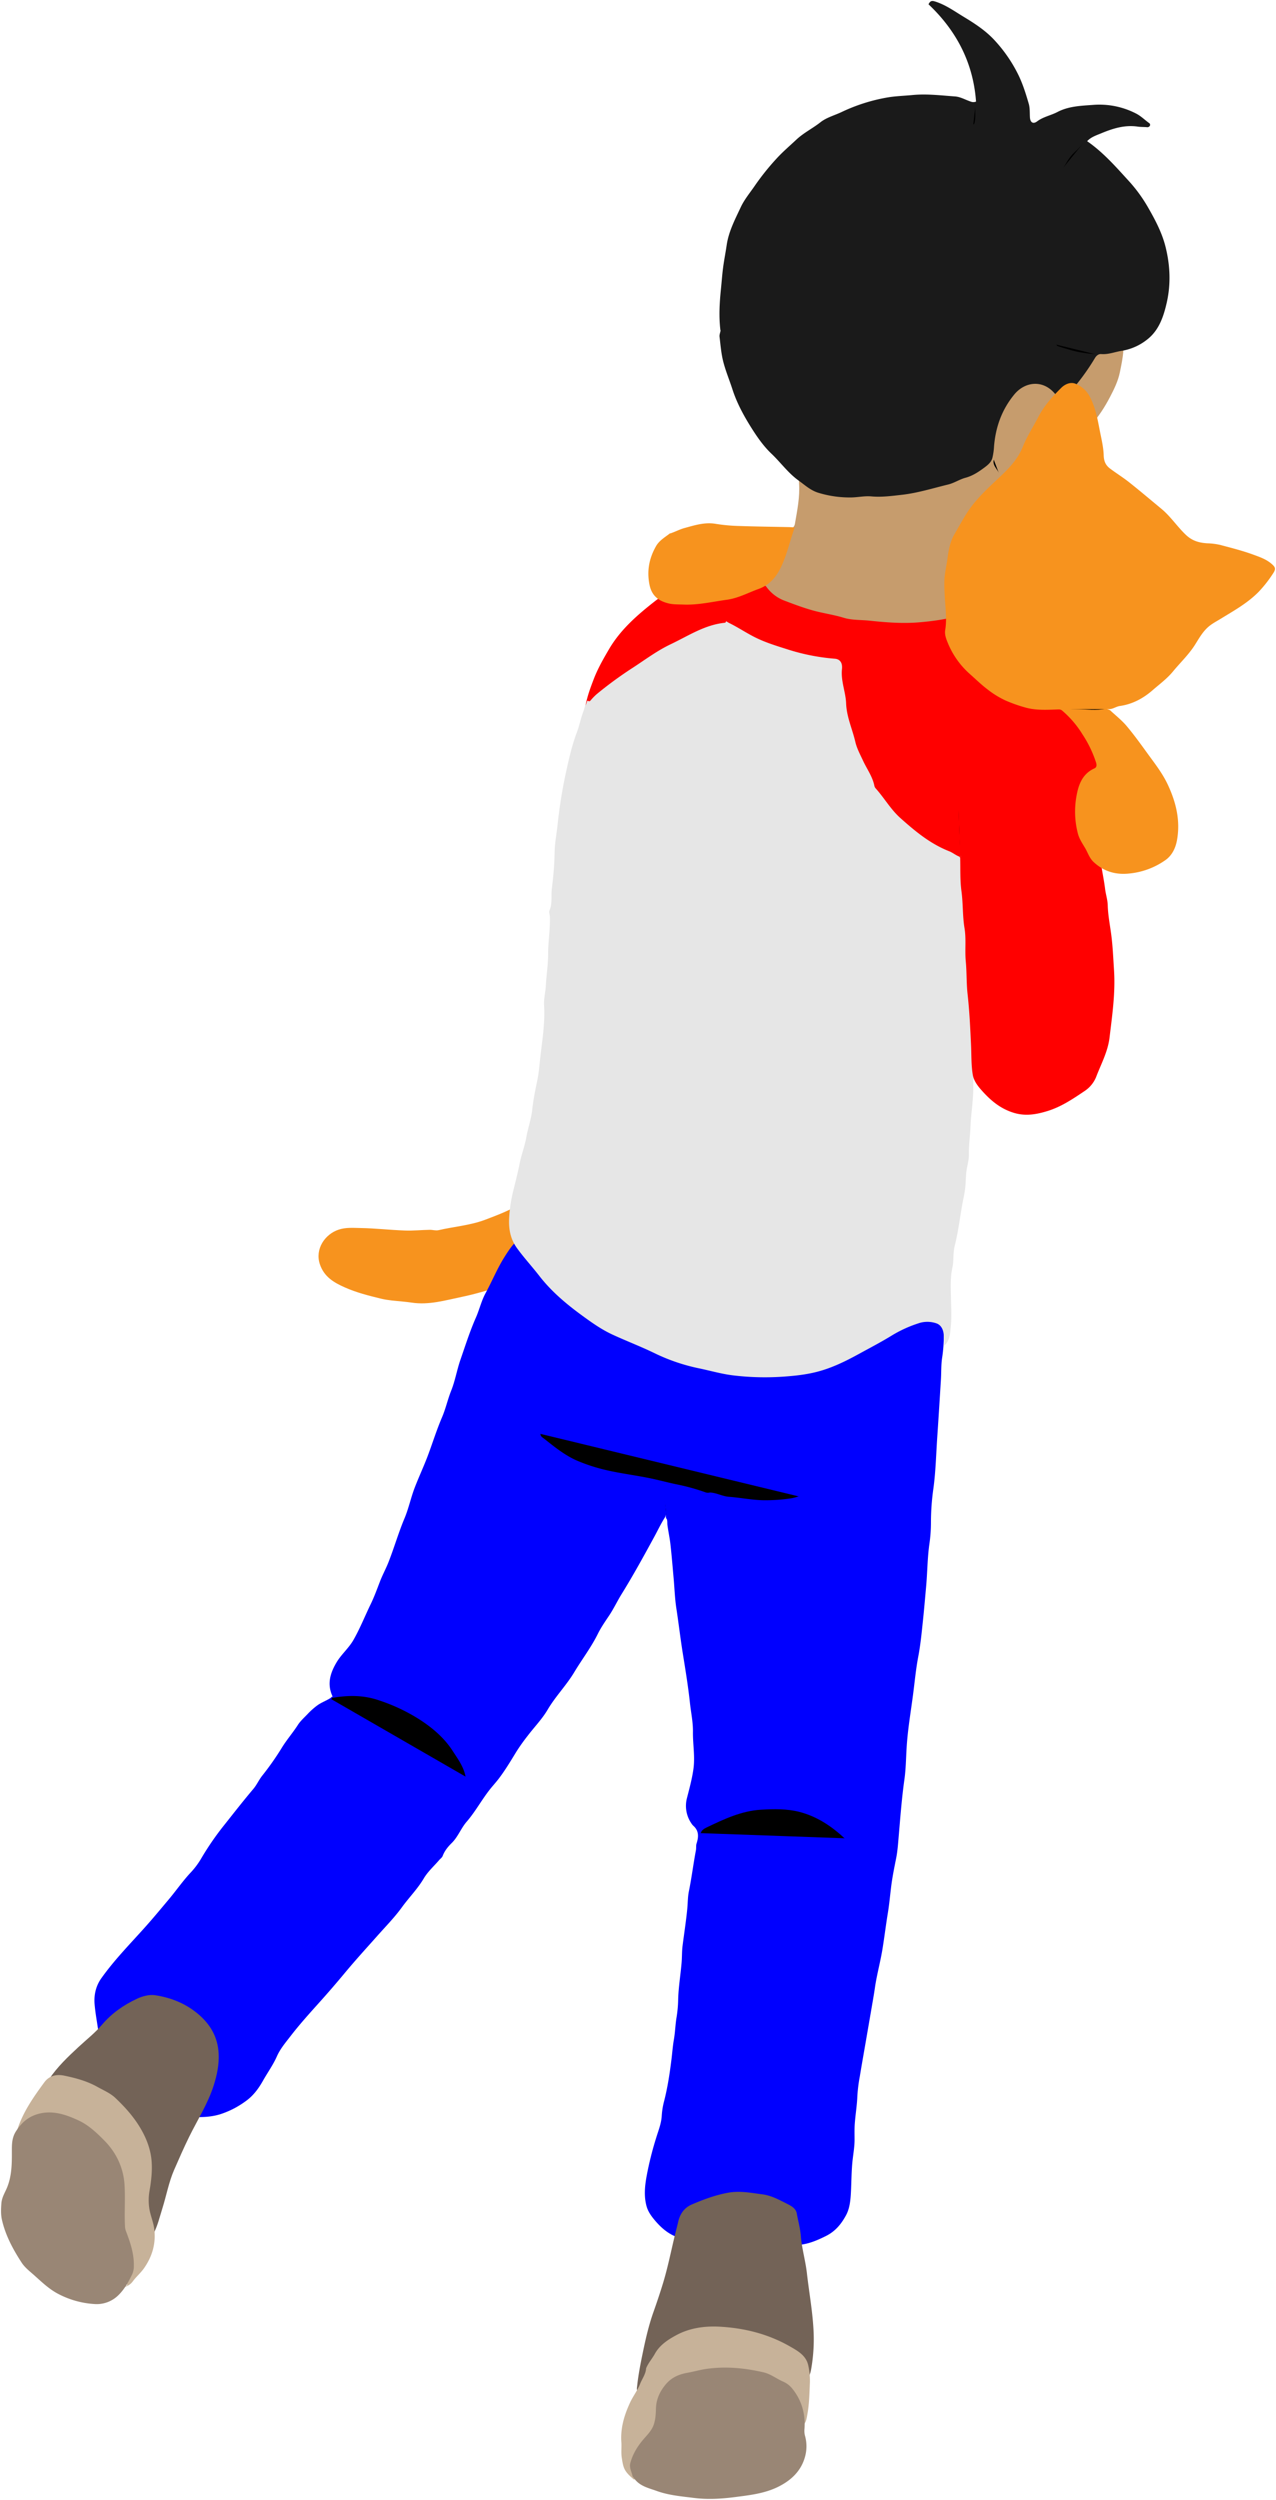 <svg id="bennettOdinDepths" 
    xmlns="http://www.w3.org/2000/svg" viewBox="0 0 1226.68 2403.26">
    <defs>
        <style>
      .fur {
        fill: #f7931e;
      }

      .jeans {
        fill: blue;
      }

      .skin {
        fill: #c69c6d;
      }

      .shirt {
        fill: #e6e6e6;
      }

      .hair {
        fill: #1a1a1a;
      }

      .sleeves {
        fill: red;
      }

      .jeansLine {
        stroke: blue;
      }

      .sleevesLine {
        stroke: red;
      }

      .hairLine {
        stroke: #1a1a1a;
      }

      .furLine {
        stroke: #f7931e;
      }

      .skinLine {
        stroke: #c69c6d;
      }

      .shoe {
        fill: #736357;
      }

      .soleSide {
        fill: #c7b299;
      }

      .soleBottom {
        fill: #998675;
      }
        </style>
    </defs>
    <title>bennettOdinDepths</title>
    <path class="fur" d="M501.1,1156.71c-10.75,6.85-22.53,11.24-34.4,15.76-14.68,5.58-30.13,6.64-45.13,10.13-2.65.62-5.64-.4-8.47-.35-8,.12-15.94,1-24,.67-14.2-.49-28.34-2.16-42.5-2.39-6.86-.11-14-.78-21,1.54-13.25,4.37-22.95,18.63-18.12,33.2,4.07,12.28,13.61,17.72,24.18,22.42,11.05,4.92,22.71,7.84,34.44,10.71,7,1.72,14,2.1,21.05,2.82,2.83.29,5.68.57,8.5,1,16.67,2.59,32.5-2.23,48.5-5.53,13-2.69,25.76-6.63,38.51-10.45,3.84-1.15,7.28-3.4,11.48-3.64,2.26-.12,2.89-1.93,3.12-4.39,1.22-13,2-26,3-39,.62-8.33,2-16.62,1.86-25,0-2.58,1.57-4.93.2-7.83-.85-1.8,1.2-3,3.32-2.67Z"/>
    <path class="jeans" d="M640.1,1458.71c1.87,2.23,1.21,4.94,1.55,7.5.84,6.18,2.2,12.31,2.89,18.51,1.2,10.81,2.08,21.66,3.05,32.49.87,9.67,1.16,19.42,2.63,29,2.15,14,3.79,28.08,6,42.08,2.6,16.23,5.32,32.51,7.07,48.92,1,9.16,3,18.47,2.87,27.52-.19,12,2.18,23.82.43,36.08-1.34,9.42-3.79,18.35-6.1,27.41a29.66,29.66,0,0,0,4.08,24.5,12.14,12.14,0,0,0,2,2.49c5.51,4.91,5.08,10.75,3.06,17-.64,2-.2,4.34-.61,6.47-2.49,13.14-4.11,26.42-6.77,39.54-1.14,5.64-1,11.64-1.61,17.47-1.17,11.72-3,23.34-4.47,35-.71,5.6-.44,11.31-1,17-1,11.49-2.93,22.91-3.21,34.48a119.2,119.2,0,0,1-1.53,17c-1.22,7.14-1.33,14.39-2.6,21.57-1.08,6.18-1.53,12.62-2.31,18.94-1.7,13.82-3.78,27.53-7.3,41.06a71.63,71.63,0,0,0-2.07,13.45c-.44,7.22-3.12,13.76-5.18,20.48a314.59,314.59,0,0,0-9.47,38c-1.61,9.18-2.48,18.24-.12,27.54,1.51,6,5,10.53,8.71,14.9,5.87,6.82,12.58,12.6,21.39,15.66,4.65,1.61,9.4.91,14.08,1.63,7,1.09,14.31.81,21.47,1.07,9.33.34,18.64,1.1,28,1.42,12,.41,24,1.85,36,1.78,2.38,0,4.64.81,7,1.14,13.21,1.86,24.56-2.53,36.15-8.37,9.1-4.57,14.74-11.7,19.16-19.88,3.55-6.57,4.29-14.34,4.69-21.89.57-10.66.47-21.4,1.72-32,.76-6.34,1.82-12.63,1.79-19,0-5.17-.17-10.29.23-15.52.66-8.7,2.13-17.36,2.44-26a148.67,148.67,0,0,1,2.37-19c1.9-11.69,4-23.34,6-35,1.66-9.66,3.35-19.33,5-29,1.19-7,2.47-14,3.48-21,1.8-12.61,5.25-24.87,7.3-37.45,1.88-11.5,3.26-23.07,5.16-34.56,1.34-8.11,2.08-16.32,3.07-24.49,1.13-9.43,3-18.72,4.87-28,1.48-7.37,1.95-15,2.6-22.48,1.52-17.87,2.88-35.73,5.39-53.52,1.42-10.06,1.5-20.31,2.13-30.48,1-17.11,3.94-34,6.16-51,1.6-12.17,2.71-24.45,5-36.49,2.16-11.29,3.27-22.73,4.46-34.07,1.18-11.09,2.12-22.3,3.13-33.43,1.24-13.67,1.21-27.42,3.15-41a143.17,143.17,0,0,0,1.49-21,233.81,233.81,0,0,1,2.38-32.46c2.23-16.49,2.57-33,3.7-49.54,1.25-18.33,2.38-36.66,3.5-55,.43-7,.11-14.09,1.18-21a145.35,145.35,0,0,0,1.62-20.53c.13-9.91-1.42-19.8-3.72-30-13.51-2-27.07-3.85-40.55-6.08-15-2.49-30-4.69-45-7.07s-30-4.7-45-6.95c-13.71-2.05-27.32-4.75-41-6.9-14-2.18-28-4-42-6.06-15-2.24-30-4.5-45-7s-30-4.77-45-7.05-30-4.8-45-7c-13.72-2-27.31-4.83-41-6.8a148.15,148.15,0,0,1-15.24-2.61c-5.78,4.72-9.85,10.89-13.93,17.37-7,11.11-11.88,23.25-18.13,34.71-4,7.3-5.87,15.71-9.25,23.37-5.84,13.21-10.17,27-14.88,40.55-3.42,9.86-5.07,20.25-9,30-3.3,8.31-5.2,17.2-8.73,25.4-5,11.67-8.77,23.77-13.18,35.63-4,10.83-8.94,21.24-13.07,32-3.7,9.62-5.78,19.9-9.77,29.39-5.8,13.79-9.92,28.16-15.36,42.06-2.47,6.32-5.8,12.34-8.21,18.61-2.83,7.33-5.52,14.79-8.93,21.82-5.53,11.39-10.17,23.17-16.49,34.28-4.62,8.13-11.72,13.94-16.37,21.78-6.09,10.28-9.4,20.85-3.79,32.82-4.5,3.54-10.14,5.18-14.78,8.57a69.31,69.31,0,0,0-9.26,8.27c-3.25,3.39-7,6.75-9.39,10.52-4.94,7.7-11,14.58-15.69,22.37A269.9,269.9,0,0,1,252,1707.12c-3.14,4-5.16,8.71-8.41,12.57-9.31,11-18.24,22.44-27.2,33.74A275.13,275.13,0,0,0,194,1785.62a76.13,76.13,0,0,1-10.32,14.12c-7.74,8.18-14.13,17.49-21.36,26.12-8.13,9.7-16.21,19.44-24.69,28.84-13.86,15.36-28.31,30.26-40.29,47.15-5,7.07-7.17,15.58-6.39,24.88.85,10.11,2.95,20,4.1,30a5.64,5.64,0,0,0,2.1,4c12.5,10.84,25.05,21.61,37.48,32.52,9.58,8.41,19,17,28.52,25.47,5.3,4.71,10.62,9.4,16,14,2.1,1.78,5,2.29,7.48,2.39,8.44.33,16.72-.08,25.07-2.63A85.78,85.78,0,0,0,236,2020.05c7.13-5,12.4-11.94,16.78-19.74s9.75-15.18,13.44-23.55c3.21-7.25,8.43-13.33,13.28-19.63,8.26-10.7,17.28-20.76,26.28-30.77s17.67-20,26.17-30.28c10-12,20.52-23.52,30.87-35.18,8-9,16.52-17.68,23.54-27.37,6.79-9.37,15-17.57,21-27.69,3.82-6.52,9.77-11.8,14.78-17.63,1.15-1.34,2.83-2.48,3.41-4,1.83-4.92,5.05-8.88,8.65-12.4,6.13-6,8.93-14.21,14.44-20.57,8.08-9.34,14-20.25,21.52-30,3-3.93,6.45-7.58,9.45-11.54,6.12-8.08,11.34-16.77,16.6-25.43a181.7,181.7,0,0,1,11-15.52c6.39-8.42,13.92-16.13,19.24-25.16,7.53-12.8,18-23.37,25.57-36,7.44-12.38,16.26-23.89,22.7-36.89,3.06-6.18,7-11.84,10.85-17.59,4.47-6.69,7.89-14.06,12.15-20.9,11.16-18,21.28-36.52,31.39-55.06,3.35-6.16,6.34-12.52,10.11-18.44a8,8,0,0,0,1-4.53Z"/>
    <path class="skin" d="M1077.1,324.21c-9.67,3.84-19.32,7.72-29,11.49q-27.72,10.8-55.5,21.51-33.23,12.8-66.49,25.5-32.51,12.5-65,25-28.51,11-57,22-16.25,6.27-32.5,12.5c-3.28,1.27-4.35,3.12-3.7,7,.83,5-.1,10.32.26,15.46.9,13.26-1.79,26.09-4,39-.43,2.51-2.27,3.83-3.63,5.44q-20.19,23.9-39.47,48.52c-2,2.6-4.87,4.54-6.45,8.07,6.68,4.19,14.19,7.36,21.47,11C758.47,588,780.91,599.11,803,610.89c6.2,3.3,12.16,2.43,18.07,1.61,6.83-1,13.72-1.61,20.53-2.79s13.69-1.83,20.53-2.79c6.11-.85,12.33-1.3,18.47-2.22,9.65-1.45,19.36-2.51,29-3.77,6.61-.87,13.25-2,20-2.26,3.33-.15,6.62-.91,10-1.13,3-.19,5.37-1.91,7.17-5.24,9.49-17.68,19.85-34.91,29.23-52.65,7.18-13.59,14.79-26.93,22.16-40.41,9.45-17.28,19.75-34.12,28.78-51.61,6.13-11.86,13.78-22.91,18.73-35.39.54-1.35,1.89-2.4,2.94-3.52,7.56-8.06,13.37-17.31,18.46-27,4-7.65,7.82-15.4,9.56-24,1.94-9.58,4-19.15,3.4-29-.1-1.81.21-4.24-2.42-5Z"/>
    <path class="shirt" d="M908.1,1293.21c5.3-4.9,5.25-11.64,5.93-18,1-9.48.33-19,.15-28.5-.18-9.34-.65-18.73,1.39-28,1.51-6.91.45-14,2.25-21.07,3.31-13.08,4.93-26.6,7.28-39.93,1-5.5,2.38-11,2.88-16.51.4-4.48.51-9,.91-13.51.54-6.08,2.67-12,2.57-18-.17-9.08,1.18-18,1.55-27,.55-13.36,3-26.58,2.62-40-.07-2.83.3-5.66.47-8.5v2.5c5-.65,8.09-4.66,11.87-7.19,12.67-8.49,24.72-17.91,37.24-26.65,1.27-.88,1.91-1.26,1.89-2.66,0-1,0-2,0-3q0-136.25.08-272.5c0-3.79-.94-5.76-4.52-7.62-24.95-12.94-49.68-26.3-74.58-39.35-16-8.37-31.87-16.91-47.93-25.14-21.89-11.22-43.35-23.29-65.07-34.86-15.26-8.13-30.84-15.69-45.89-24.2-5.7-3.23-11.94-5.57-17.14-9.77-1.75-1.41-4.23-1.06-6.45-1.06-28.34,0-56.67.06-85-.08a7.54,7.54,0,0,0-6.5,3.09c-12,15-24,30-36,45-10.42,12.9-21,25.68-31.48,38.51-3.57,4.37-4,10-5.89,15-2.47,6.48-3.72,13.43-6.19,19.92-5.15,13.5-8.08,27.63-11.14,41.59a469,469,0,0,0-7.45,47.92c-.92,8.17-2.49,16.31-2.73,24.53a311.79,311.79,0,0,1-2.65,35.49c-1,7.15.77,14.56-2.32,21.56-.72,1.61.28,3.94.35,5.94.45,11.87-1.65,23.62-1.66,35.5,0,10.5-1.66,21-2.26,31.51-.34,6-2,11.85-1.64,18,1.07,16.63-1.64,33-3.53,49.48-.91,7.84-1.46,15.8-3.09,23.47-1.93,9.16-3.78,18.49-4.76,27.6s-4.09,17.57-5.65,26.42c-1.53,8.68-4.84,17.06-6.5,25.6s-3.89,17-5.94,25.41a141.35,141.35,0,0,0-4.16,28c-.35,9.62,1.35,19.1,7.52,27.63,6.71,9.28,14.45,17.63,21.39,26.59,11.8,15.26,26.29,27.36,41.52,38.47,9.12,6.66,18.46,13.29,29.09,18.2,13.29,6.14,27,11.35,40.13,17.72a181.92,181.92,0,0,0,42.62,14.6c11,2.26,21.77,5.45,32.93,6.81a254,254,0,0,0,49,1.2c10.86-.77,21.47-1.92,32-4.65,14.23-3.68,27.21-10.09,40-17.09,10.53-5.78,21.22-11.31,31.44-17.6a119.56,119.56,0,0,1,25.6-11.79,26.51,26.51,0,0,1,17.9.06c5.13,2,6.75,7.66,6.75,12.34,0,4.42,1.24,9.12-.68,13.5Z"/>
    <path class="hair" d="M692.6,317.71c-1.67-13.35-.87-26.68.49-40,.7-6.83,1.16-13.69,2.06-20.49.94-7.2,2.38-14.33,3.43-21.51,1.9-13.14,8-24.71,13.52-36.5,3.56-7.6,9-14,13.68-20.87a235.94,235.94,0,0,1,20.42-25.53c6-6.64,12.87-12.46,19.4-18.59,7-6.57,15.68-10.81,23.21-16.74,5.76-4.53,13.47-6.56,20.28-9.78a169.18,169.18,0,0,1,44-14c7.93-1.36,16-1.55,24-2.33,13.83-1.35,27.38.37,41,1.34,4.82.34,9.07,2.74,13.53,4.38,1.86.68,3.82,1.69,6.69.59-2.66-37.09-18.67-68-45.69-93.55,1.71-3.45,3.27-3.68,6.53-2.63,10.11,3.22,18.54,9.38,27.4,14.74,10.21,6.17,20.21,12.67,28.57,21.4a139,139,0,0,1,22.66,31.93C982.86,79.27,986,89.48,989,99.75c1.19,4.09.87,8.63,1.12,13,.29,5,3.06,6.83,6.95,3.91,5.94-4.43,13.19-5.68,19.53-9,10.75-5.62,22.48-5.95,34-6.81a76.81,76.81,0,0,1,41.93,8.5c4.37,2.3,8,5.91,12.06,8.88a2,2,0,0,1,.94,2.49,2.76,2.76,0,0,1-2.94,1.55c-3-.25-6-.14-9-.57-12.43-1.78-23.78,1.8-35,6.48-4.83,2-9.79,3.59-13.47,7.56,15.63,10.79,27.93,25,40.63,38.88a145.38,145.38,0,0,1,18.74,26.2c6.52,11.4,12.65,23.29,15.88,36,4.54,17.85,5.4,36.21,1.21,54.42-2.91,12.67-7.06,25.13-17.13,33.82a53.07,53.07,0,0,1-26.32,12.24c-6.5,1.05-12.7,3.63-19.52,3.07-2.46-.2-4.59,1.48-6,3.86a220.69,220.69,0,0,1-26.49,35.51,52.76,52.76,0,0,1-3.94,3.53,9.69,9.69,0,0,1-7.46-4.08c-11.7-14.67-29.3-12.47-39.61,0-12,14.57-18,31.39-19.5,50a62.08,62.08,0,0,1-1.57,11c-1.06,4-4.13,6.62-7.38,9.05-5.69,4.26-11.47,8.16-18.5,10.05-5.7,1.53-10.7,5-16.52,6.45-14.77,3.58-29.34,8.18-44.51,9.91-9.78,1.11-19.59,2.45-29.49,1.55-6.39-.58-12.66.87-19,1a102.91,102.91,0,0,1-31.54-4.37c-7.8-2.27-13.29-7.52-19.55-12-10-7.22-17.08-17.28-25.89-25.64-7.18-6.82-13-15-18.22-23.17-7.75-12.13-14.85-24.88-19.33-38.8-2.86-8.88-6.52-17.53-8.81-26.55-2-7.8-2.6-15.94-3.58-24-.22-1.76.57-3.66.93-5.48a.7.7,0,0,1,.49-.47c.16,0,.33.3.5.46Z"/>
    <path class="sleeves" d="M564.6,673.71c1-.23,1.71,1.3,3.16-.35a53,53,0,0,1,5.9-6.08,373.88,373.88,0,0,1,33.44-24.56c12.43-8,24.23-17,37.57-23.36,17-8.05,33-18.86,52.42-20.71.38,0,.67-.94,1-1.44l2.5,1.5c8.53,4.14,16.38,9.47,24.87,13.76,10.67,5.39,21.9,8.67,33.12,12.26a199.9,199.9,0,0,0,44,8.51c4.69.41,7.51,3.58,6.84,10-1.21,11.45,3.6,22,4,33,.47,13,6,24.61,8.86,36.95,1.43,6.24,4.64,12.12,7.36,18,3.75,8.14,9.28,15.46,11,24.51a5.76,5.76,0,0,0,1.48,2.5c8.09,9.11,14.13,19.83,23.38,28.13,14.29,12.81,28.89,24.88,47,32,3.44,1.35,6.45,4,10.08,5.29.34.12,1-.6,1.48-.94l-1,1.5c.33,10.84-.22,21.79,1.23,32.47,1.62,11.84,1,23.81,2.93,35.51,1.78,10.69.21,21.37,1.23,32,1,10.46.57,21,1.73,31.48,1.84,16.47,2.6,33,3.35,49.51.42,9.34.11,18.75,1.64,28,.92,5.57,4.38,10.32,8,14.43,8.74,10,18.48,18.37,31.83,22.31,11,3.25,21.17,1.45,31.57-1.69,13.49-4.07,25-11.86,36.45-19.6a29.55,29.55,0,0,0,10.67-13.07c4.76-12.58,11.39-24.5,13-38.34,2.57-21.45,5.68-42.84,4.27-64.51-.74-11.35-1.18-22.7-2.65-34-1.23-9.45-3.14-18.86-3.39-28.46-.14-5.21-1.85-10.28-2.51-15.49-1.11-8.89-3-17.68-4.33-26.53a6.16,6.16,0,0,1,.39-4c7.41-14,14.56-28.06,22.18-41.9a7,7,0,0,0,.27-6.54c-7.9-19.8-14.66-40-21.89-60-3.73-10.31-7.08-20.77-11.13-31-1.78-4.46-6.73-6.28-10.42-9q-33.63-24.67-67.47-49c-14.8-10.71-29.66-21.34-44.49-32-1.35-1-2.61-2.06-3.67-2.9-12.74,3.62-25.48,5.32-38.33,6.41-15.89,1.33-31.72.09-47.49-1.58-8.34-.88-17.11-.41-24.89-2.8-9.8-3-19.94-4.32-29.77-7.07-9.32-2.61-18.32-6-27.22-9.39a37.8,37.8,0,0,1-17-12.79c-2.78-3.86-6.07-3-9.15-2.61a35.71,35.71,0,0,1-4.53.71c-12.7.12-25.31,1.73-38,2.22-9.32.36-18.62,1.94-28,1.8-10.87-.17-19.93,5-27.86,11.19-16.81,13.14-33,27.22-44,45.91-5.51,9.42-11,18.91-14.94,29.3-3.15,8.27-6.19,16.41-7.71,25.11Z"/>
    <path class="fur" d="M1063.6,681.21c4.84,1.81,8.61-1.91,13-2.52,12.05-1.7,22.44-7.33,31.39-15.12,6.73-5.86,14-11.15,19.78-18.22,6.92-8.39,14.9-15.93,20.81-25.15,3.81-6,7.13-12.16,12.47-17.06,3.64-3.33,7.87-5.5,12-8,12.81-7.9,26-15.08,36.86-26.1a118.68,118.68,0,0,0,13.66-17.32c3.21-4.73,2.85-6.33-1.46-9.95-5.11-4.29-11.26-6.38-17.45-8.64-10.34-3.79-21-6.45-31.57-9.28a64,64,0,0,0-12.48-1.56c-7.85-.49-14.5-2.3-20.74-8.28-8.23-7.87-14.47-17.49-23.24-24.77-10.4-8.63-20.7-17.35-31.3-25.75-5.92-4.69-12.31-8.61-18.29-13.13-4.42-3.35-5.83-7.4-6-12.61-.25-8.31-2.34-16.37-3.89-24.5-2.08-10.85-4.08-21.56-9.32-31.61A26.6,26.6,0,0,0,1034,368.93c-4.9-2.05-10.3.47-13.78,3.92-8.43,8.37-16.53,17.27-22,27.92-4.92,9.54-10.91,18.64-14.87,28.54-5.87,14.68-16.94,24.27-28,34.69-9.45,8.92-18.86,18.2-26.06,29.53-4.23,6.65-8,13.6-11.91,20.36-3.74,6.43-5.36,14.18-6.34,21.82-.64,5-1.67,10-2.45,15-1.14,7.31-.74,14.7-.39,22,.52,11,2.27,21.94.46,33-.71,4.29.94,8.6,2.55,12.43a80.23,80.23,0,0,0,20.87,29.55c5.67,5,11.07,10.35,17.08,14.9a89.25,89.25,0,0,0,17.35,10.75,142.18,142.18,0,0,0,19.09,6.78c10.12,2.9,20.61,2.28,31,1.91,1.88-.07,3.06-.11,4.54,1.12a95.31,95.31,0,0,1,19.61,23,110.5,110.5,0,0,1,13,27.07c.76,2.51.47,4.51-1.63,5.45-12.59,5.68-15.85,17.49-17.66,29.12a83.65,83.65,0,0,0,1.74,33.44c1.31,5.12,4.28,9.51,6.95,14s4.1,9.69,8.38,13.63c10,9.21,21.55,12.34,34.62,10.82a72.23,72.23,0,0,0,34.45-13c6.33-4.56,9.58-11.65,10.9-19,3.35-18.57-.76-36-8.66-53-5.19-11.18-12.62-20.62-19.72-30.39-6.5-9-13-18-20.08-26.42-4.69-5.55-10.55-10.11-15.88-15.11Z"/>
    <path class="fur" d="M644.1,512.71c-4.86,3.78-10.34,6.84-13.52,12.49-6.45,11.46-8.82,23.23-6.26,36.57,2.11,11,8.76,15.94,18.31,18.3,4.64,1.15,9.63.93,14.47,1.12,14.09.56,27.72-2.72,41.55-4.61,11.1-1.53,20.38-6.71,30.46-10.34,14.5-5.23,20.71-17.07,25.62-30.48,3.44-9.4,5.77-19.08,9.28-28.7-2.07-.13-3.74-.3-5.41-.34-16-.35-32-.52-48-1.08a165.63,165.63,0,0,1-22.48-2.05c-10.57-1.82-20.18,1.32-30,4-4.72,1.28-8.92,3.6-13.47,5.12Z"/>
    <path class="jeansLine fineLine" d="M637.1,1424.21c.83,7,1.38,14,2.59,21a89.29,89.29,0,0,1,1.41,15"/>
    <path class="jeansLine fineLine" d="M812.6,1767.21c-12.68-12-27-21.51-44-25.88-12.08-3.1-24.56-2.85-37-2.12-19,1.13-35.74,9.1-52.45,17.1-2.45,1.18-5.21,2.75-6,5.9"/>
    <path class="jeansLine fineLine" d="M448.1,1708.21c-1.64-9.74-7.48-17.49-12.61-25.43-8.25-12.74-19.72-22.39-32.41-30.54a174.3,174.3,0,0,0-39.36-18.39c-15-5-29.6-4.71-44.61-2.08-.41.07-.68.94-1,1.44"/>
    <path class="sleevesLine fineLine" d="M921.1,768.21c0,18.69.85,37.35,2,56"/>
    <path class="jeansLine fineLine" d="M768.6,1438.71a53.76,53.76,0,0,1-7,2,165.1,165.1,0,0,1-28,2c-11.19-.27-22-2.5-33-3.32-6.27-.48-11.76-3.8-18-4.11a8.34,8.34,0,0,1-4,0,200.61,200.61,0,0,0-29-8c-7.86-1.67-15.64-3.77-23.51-5.44-14.1-3-28.44-4.68-42.52-7.91a166.51,166.51,0,0,1-29.33-9.45c-11.37-5-21.3-13-31.08-20.75-1.67-1.34-4.24-2.48-4.06-5.42"/>
    <path class="hairLine fineLine" d="M1015.1,331.21c.26,1.72,1.81,2.08,3,2.45,7.72,2.42,15.44,4.91,23.49,6,4,.56,7.94,1.42,12,1"/>
    <path class="furLine fineLine" d="M1063.6,681.71c-9.63,2.22-19.33.57-29,.48-4.34,0-8.67-.31-13-.48"/>
    <path class="hairLine fineLine" d="M1044.1,134.21c-3.84,4-7.46,8.24-11.56,11.94-5.32,4.82-8.28,11.16-11.94,17.06"/>
    <path class="hairLine fineLine" d="M938.1,98.21c-.57,6.16.65,12.35-.44,18.51-.28,1.55-.33,2.93-2.06,3.49"/>
    <path class="skinLine fineLine" d="M955.1,441.21c-1.45,3.91.45,7,2.5,10l3,4.5"/>
    <path class="shoe" d="M613.6,2299.71c-.87,2.91,1.34,5,2.11,7.48,11.66-2,23.53-3.16,35.37-4.6,10.51-1.28,21-2.7,31.51-3.94,11.87-1.4,23.66-3.39,35.51-4.9,9.31-1.19,18.68-1.9,28-3.08,8.5-1.07,16.94-2.41,25.5-3,6.48-.47,7.53-6.29,8.35-10.94a165,165,0,0,0,2.09-37.47c-1-18.13-4.27-36-6.32-54-1.38-12.13-4.93-23.91-5.87-36-.58-7.37-2.62-14.31-3.88-21.45-.81-4.57-4.86-7-8.86-9-7.71-3.9-15.45-8.19-24-9.31-11.06-1.44-22-3.69-33.54-1.52-12.14,2.28-23.29,6.45-34.48,11.24-7.65,3.27-11.5,9.55-13.11,16.68-.92,4.1-2.09,8.29-3.07,12.37-3.76,15.55-6.85,31.26-11.52,46.63-2.86,9.4-6,18.68-9.26,27.92-4.39,12.39-7.34,25.15-10,38-2.24,10.77-4.38,21.54-5.57,32.49-.24,2.17-.75,4.11.6,6Z"/>
    <path class="shoe" d="M147.6,2147.21c4-7.6,5.88-15.93,8.43-24,3.92-12.42,6.24-25.48,11.41-37.33,4.64-10.61,9.3-21.3,14.44-31.75,8.06-16.38,18.05-31.92,23.6-49.44,3.1-9.81,5.25-19.89,4.73-30.46-.79-15.8-7.85-28-19.61-38-12-10.19-26.26-15.9-41.55-18.19-5.53-.83-12.13.93-17.35,3.4-12.84,6-24.35,14-33.78,25.13-6.59,7.77-14.81,14.17-22.33,21.15-10.42,9.67-20.7,19.41-28.65,31.4-1.91,2.87-1.39,4.42.15,6.6q25.26,35.74,50.5,71.51,25,35.47,50,71Z"/>
    <path class="soleSide" d="M621.1,2277.21c-.51,5.34-3.81,9.63-5.71,14.42-2.5,6.33-6.84,11.91-9.71,18.12-5.55,12-9.3,24.35-8.34,38,.35,4.89-.37,10.09.4,15,1.51,9.52,1.88,12.72,11.65,20.85,14.16-4.47,28.19-8.87,42.21-13.33q25.75-8.21,51.49-16.51,28.27-9.16,56.5-18.5c2.51-.82,5.17-2,7.53-2.25,7.53-.87,8-6.3,9-11.74,1.84-9.92,2-20,2.45-30a66,66,0,0,0-1.58-17.47c-2.07-9.34-9.84-13.69-17.38-18-20.75-11.92-43.21-17.66-67-19.06-15.08-.89-29.71,1.13-42.86,8.33-7.74,4.23-15.58,9.31-20.2,17.7-2.62,4.78-6.4,8.89-8.44,14Z"/>
    <path class="soleSide" d="M118.6,2198.71a14,14,0,0,0,9-5.47c3.28-4.48,7.67-8.18,10.79-12.64,7.89-11.27,11.69-23.73,9.88-37.91-.9-7.08-3.93-13.45-4.84-20.46a52.79,52.79,0,0,1,.29-16c1.7-9.64,2.78-19.47,2-29-.9-10.75-4.65-20.93-10.33-30.72-6.62-11.4-15.14-20.83-24.45-29.68-4.88-4.64-11.4-7.35-17.35-10.68-10-5.61-21-8.55-32.05-10.82-7.22-1.48-14.27.08-18.91,6.42-10.56,14.4-20.85,29-26.23,46.4-1.41,4.58-.84,7.32,2,11.15q44.34,59.27,88,119c4.88,6.68,9.83,13.08,16.13,18.41Z"/>
    <path class="soleBottom" d="M609.1,2381.71c5.24,8.24,14.2,10,22.49,13,11.48,4.13,23.51,5.09,35.49,6.61,13.26,1.68,26.45.88,39.49-.81,14.11-1.82,28.49-3.42,41.5-9.87,12.41-6.15,22.16-15.2,25.87-29a37.54,37.54,0,0,0-.17-20.51,19.7,19.7,0,0,1-.35-6.46c.94-14-2.58-26.85-11.38-37.94a23.1,23.1,0,0,0-8.92-7.11c-6.43-2.76-12-7.34-19-9-18.17-4.21-36.32-6-55.05-3.32-6.32.9-12.29,2.68-18.47,3.77-8.14,1.45-15.09,4.57-20.52,11-5.76,6.87-9.27,14.47-9.49,23.53-.12,4.89-.38,9.72-1.87,14.53-2,6.61-7,11-11.11,16-5.26,6.41-9.38,13.34-11.6,21.47-1.33,4.89,1.38,8.71,2.11,13Z"/>
    <path class="soleBottom" d="M120.1,2139.21c-.55-12.83.39-25.75-.35-38.48-.94-16.13-7.43-30.64-19.07-42.59-7.46-7.65-15.47-15.14-24.77-19.52-13.07-6.15-27.26-11-42.32-5.43-8,3-13.49,8.43-18.1,15.45s-4.05,14.33-4.08,22.07c0,10.81-.32,21.64-4.58,32.1-2,4.94-5.08,9.51-5.51,15.38-.39,5.27-.61,10.59.48,15.48,3.35,15.07,10.64,28.6,19,41.44,2.88,4.46,7.33,8,11.39,11.56,7.57,6.69,14.77,13.85,23.93,18.59a85.86,85.86,0,0,0,34.54,9.66,29.59,29.59,0,0,0,22.65-8c6.35-6,10.13-13.19,13.81-20.68a18.87,18.87,0,0,0,1.55-8c.25-11.79-3.48-22.69-7.61-33.46a14.4,14.4,0,0,1-.91-5Z"/>
</svg>
